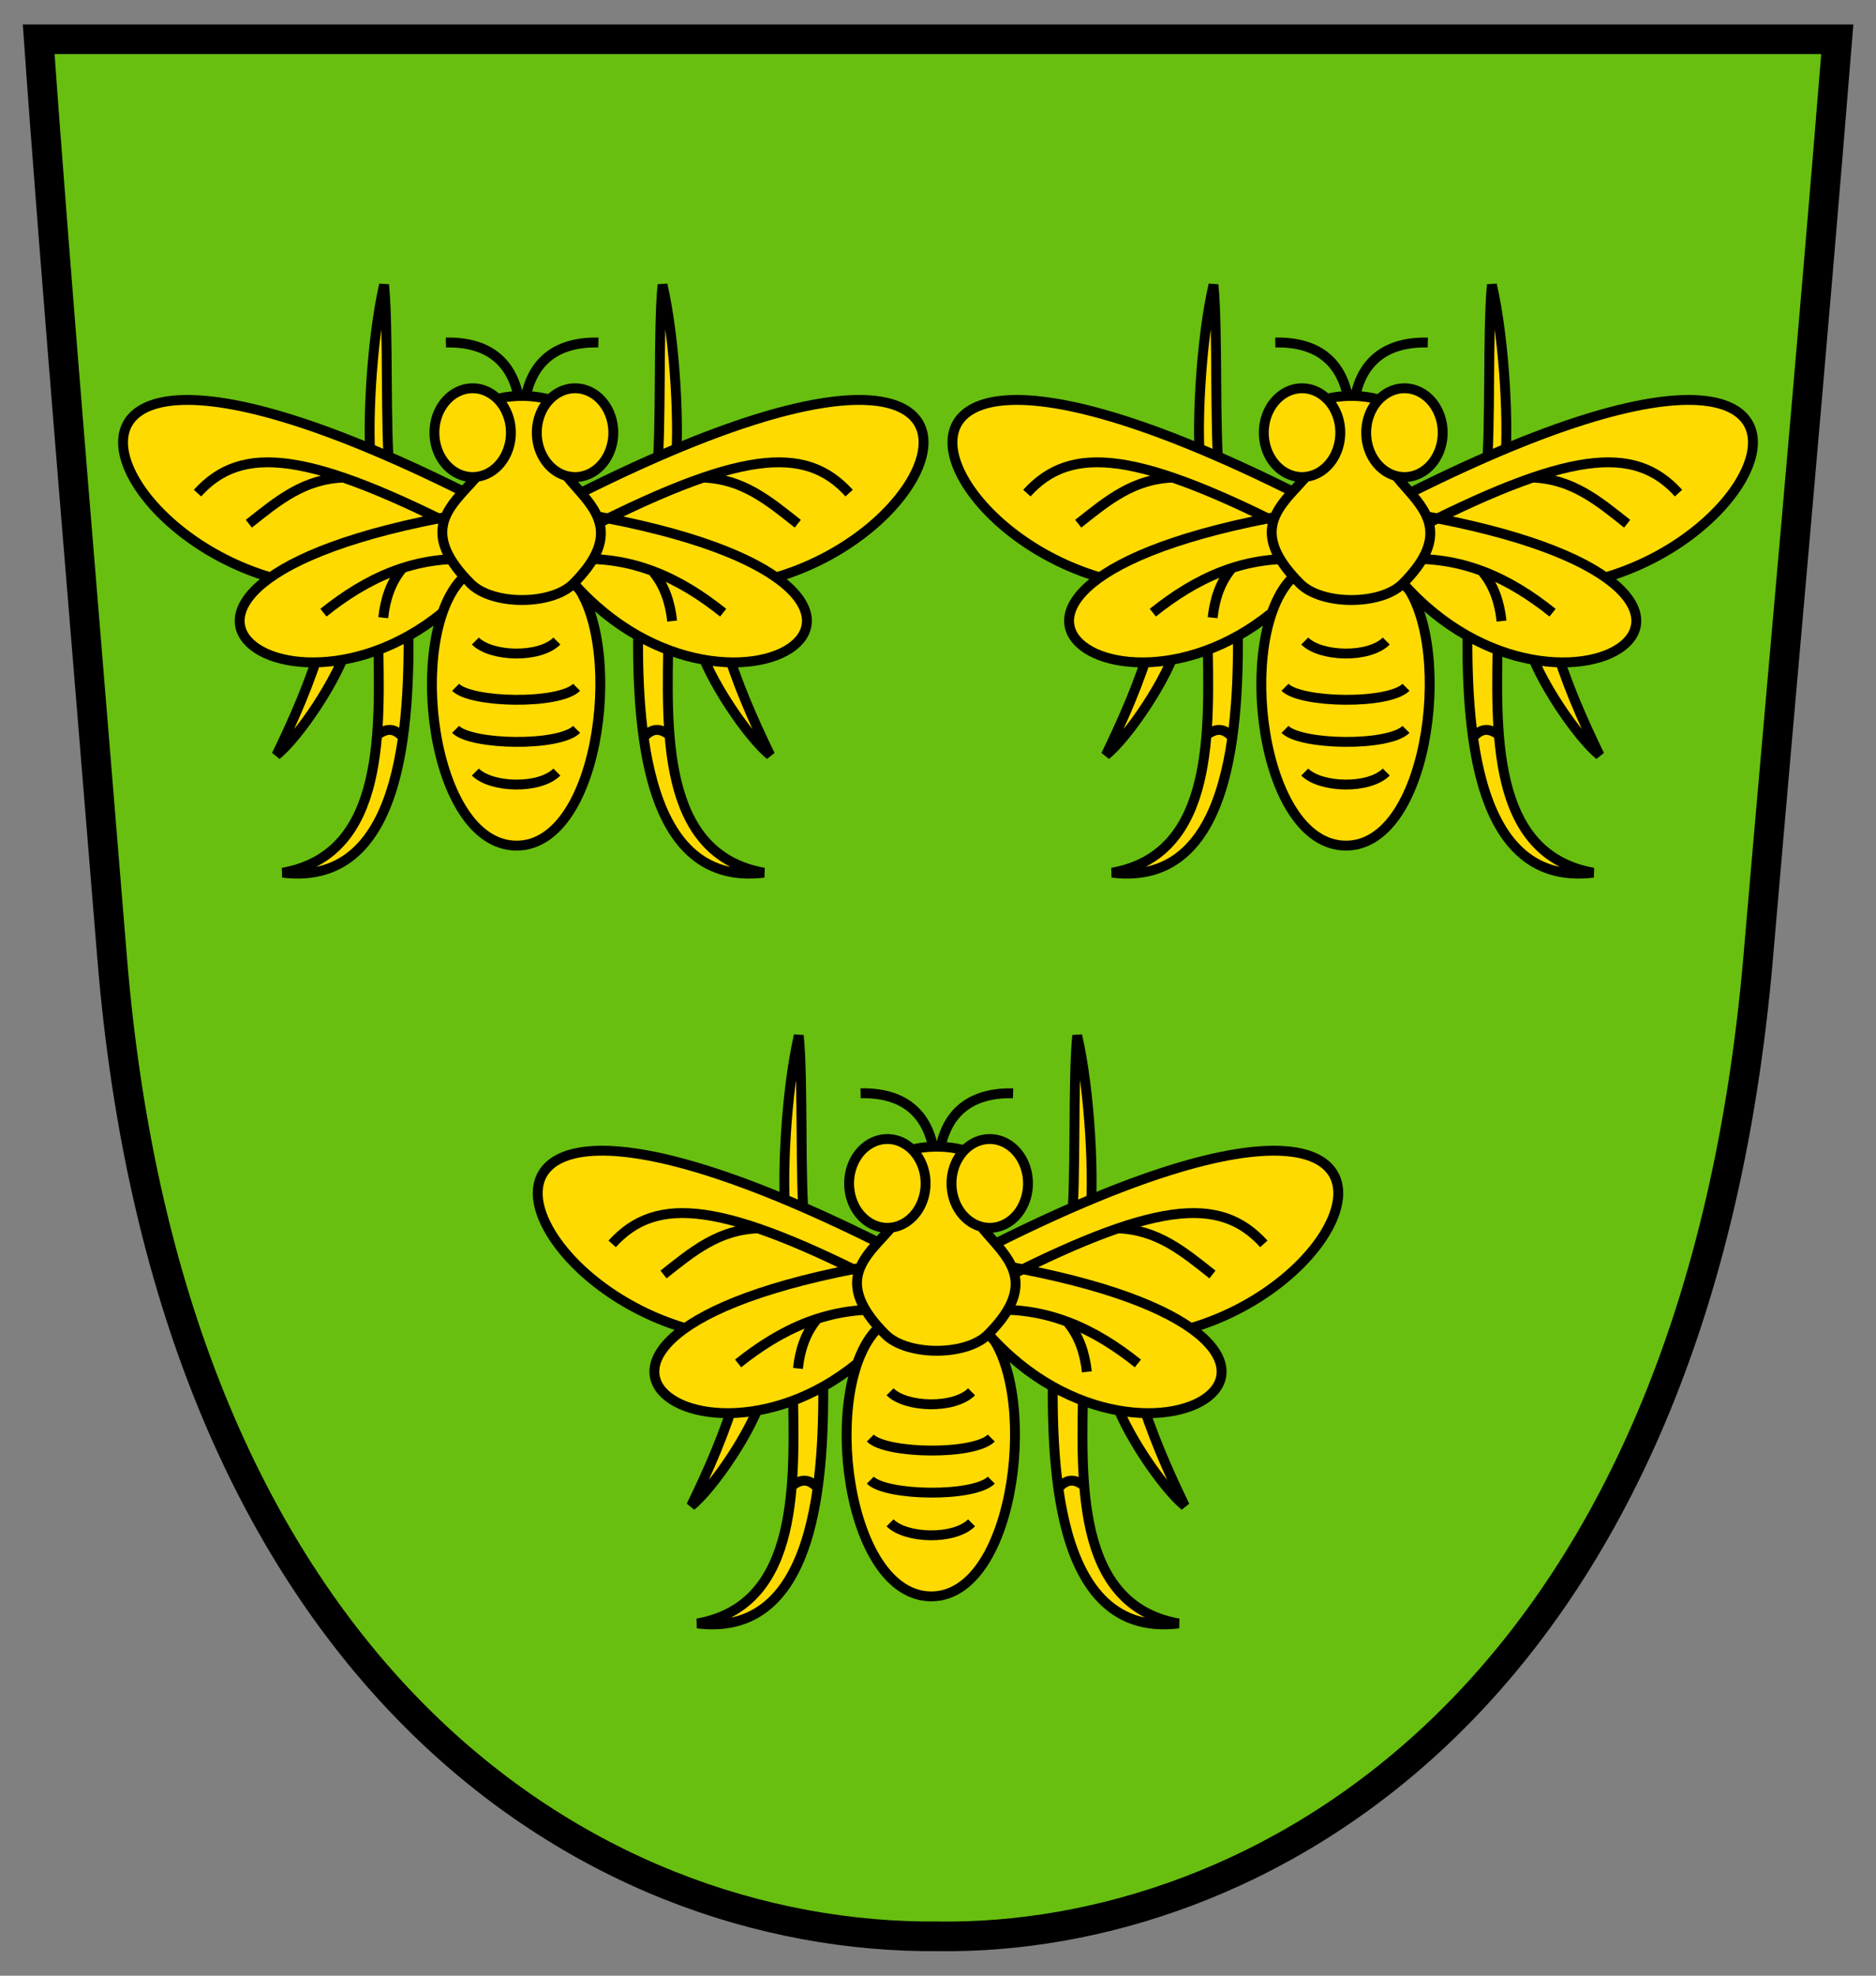 <?xml version="1.0" encoding="UTF-8" standalone="no"?>
<!-- Created with Inkscape (http://www.inkscape.org/) -->
<svg
   xmlns:dc="http://purl.org/dc/elements/1.1/"
   xmlns:cc="http://creativecommons.org/ns#"
   xmlns:rdf="http://www.w3.org/1999/02/22-rdf-syntax-ns#"
   xmlns:svg="http://www.w3.org/2000/svg"
   xmlns="http://www.w3.org/2000/svg"
   xmlns:sodipodi="http://sodipodi.sourceforge.net/DTD/sodipodi-0.dtd"
   xmlns:inkscape="http://www.inkscape.org/namespaces/inkscape"
   width="190"
   height="200"
   id="svg2"
   sodipodi:version="0.32"
   inkscape:version="0.46"
   version="1.0"
   sodipodi:docname="Wappen Immenhausen (Kusterdingen).svg"
   inkscape:output_extension="org.inkscape.output.svg.inkscape">
  <rect width="100%" height="100%" fill="#808080" stroke="none"/>
  <defs
     id="defs4" />
  <sodipodi:namedview
     id="base"
     pagecolor="#ffffff"
     bordercolor="#666666"
     borderopacity="1.0"
     inkscape:pageopacity="0.0"
     inkscape:pageshadow="2"
     inkscape:zoom="0.98994949"
     inkscape:cx="96.029096"
     inkscape:cy="61.158742"
     inkscape:document-units="px"
     inkscape:current-layer="layer1"
     showgrid="false"
     inkscape:window-width="1617"
     inkscape:window-height="1150"
     inkscape:window-x="1583"
     inkscape:window-y="14" />
  <g
     inkscape:label="Ebene 1"
     inkscape:groupmode="layer"
     id="layer1">
    <path
       sodipodi:nodetypes="ccccsc"
       id="path2391"
       d="M 3.919,3.978 L 186.081,3.978 C 183.382,37.356 180.477,68.831 178.087,96.71 C 171.551,173.339 126.383,196.421 95.102,196.017 C 59.456,196.355 17.212,169.407 11.338,96.752 C 9.103,69.108 5.47,26.19 3.919,3.978 z"
       style="fill:#ffffff;fill-opacity:1;fill-rule:evenodd;stroke:none;stroke-width:3;stroke-linecap:butt;stroke-linejoin:miter;stroke-miterlimit:4;stroke-dasharray:none;stroke-opacity:1" />
    <g
       id="g1372"
       transform="matrix(0.223,0,0,0.223,-117.909,-5.547)">
      <g
         style="fill-rule:evenodd"
         id="g2190"
         transform="matrix(3.249,0,0,3.195,-708.508,-52.195)">
        <g
           id="Layer_x0020_1"
           transform="translate(-57.864,0)">
        </g>
      </g>
    </g>
    <path
       style="fill:#68bf10;fill-opacity:1;fill-rule:evenodd;stroke:#000000;stroke-width:3;stroke-linecap:butt;stroke-linejoin:miter;stroke-miterlimit:4;stroke-dasharray:none;stroke-opacity:1"
       d="M 3.919,3.978 L 186.081,3.978 C 183.382,37.356 180.477,68.831 178.087,96.71 C 171.551,173.339 126.383,196.421 95.102,196.017 C 59.456,196.355 17.212,169.407 11.338,96.752 C 9.103,69.108 5.47,26.19 3.919,3.978 z"
       id="path2384"
       sodipodi:nodetypes="ccccsc" />
    <g
       id="g3244"
       transform="translate(0.927,0)">
      <path
         sodipodi:nodetypes="cccc"
         id="path3177"
         d="M 80.558,123.983 C 80.065,119.703 80.436,109.508 79.974,104.821 C 78.658,110.51 78.215,119.786 78.698,123.382 L 80.558,123.983 z"
         style="fill:#ffda00;fill-opacity:1;fill-rule:evenodd;stroke:#000000;stroke-width:1px;stroke-linecap:butt;stroke-linejoin:miter;stroke-opacity:1" />
      <path
         sodipodi:nodetypes="ccc"
         id="path3171"
         d="M 87.755,132.658 L 89.5,126.518 C 28.325,95.402 57.28,148.031 87.755,132.658 z"
         style="fill:#ffda00;fill-opacity:1;fill-rule:evenodd;stroke:#000000;stroke-width:1px;stroke-linecap:butt;stroke-linejoin:miter;stroke-opacity:1" />
      <path
         sodipodi:nodetypes="cccc"
         id="path3175"
         d="M 73.718,140.833 C 72.541,144.977 70.784,148.9 69.077,152.437 C 71.252,150.715 75.4,144.64 76.325,141.132 L 73.718,140.833 z"
         style="fill:#ffda00;fill-opacity:1;fill-rule:evenodd;stroke:#000000;stroke-width:1px;stroke-linecap:butt;stroke-linejoin:miter;stroke-opacity:1" />
      <path
         sodipodi:nodetypes="cccc"
         id="path3173"
         d="M 79.383,140.339 C 79.489,149.561 80.304,162.455 69.707,164.345 C 82.624,165.949 82.532,147.14 82.438,138.322 L 79.383,140.339 z"
         style="fill:#ffda00;fill-opacity:1;fill-rule:evenodd;stroke:#000000;stroke-width:1px;stroke-linecap:butt;stroke-linejoin:miter;stroke-opacity:1" />
      <path
         sodipodi:nodetypes="ccc"
         id="path3169"
         d="M 89.827,134.042 L 87.462,128.113 C 45.171,135.61 73.663,154.031 89.827,134.042 z"
         style="fill:#ffda00;fill-opacity:1;fill-rule:evenodd;stroke:#000000;stroke-width:1px;stroke-linecap:butt;stroke-linejoin:miter;stroke-opacity:1" />
      <path
         sodipodi:nodetypes="cczc"
         id="path3188"
         d="M 98.844,134.508 L 87.94,134.508 C 82.15,140.298 84.66,161.602 93.392,161.602 C 102.124,161.602 104.42,140.085 98.844,134.508 z"
         style="fill:#ffda00;fill-opacity:1;fill-rule:evenodd;stroke:#000000;stroke-width:1px;stroke-linecap:butt;stroke-linejoin:miter;stroke-opacity:1" />
      <path
         style="fill:#ffda00;fill-opacity:1;fill-rule:evenodd;stroke:#000000;stroke-width:1px;stroke-linecap:butt;stroke-linejoin:miter;stroke-opacity:1"
         d="M 107.587,123.983 C 108.081,119.703 107.71,109.508 108.172,104.821 C 109.487,110.51 109.93,119.786 109.447,123.382 L 107.587,123.983 z"
         id="path3218"
         sodipodi:nodetypes="cccc" />
      <path
         style="fill:#ffda00;fill-opacity:1;fill-rule:evenodd;stroke:#000000;stroke-width:1px;stroke-linecap:butt;stroke-linejoin:miter;stroke-opacity:1"
         d="M 100.39,132.658 L 98.645,126.518 C 159.82,95.402 130.866,148.031 100.39,132.658 z"
         id="path3212"
         sodipodi:nodetypes="ccc" />
      <path
         style="fill:#ffda00;fill-opacity:1;fill-rule:evenodd;stroke:#000000;stroke-width:1px;stroke-linecap:butt;stroke-linejoin:miter;stroke-opacity:1"
         d="M 114.428,140.833 C 115.604,144.977 117.362,148.9 119.068,152.437 C 116.893,150.715 112.746,144.64 111.82,141.132 L 114.428,140.833 z"
         id="path3216"
         sodipodi:nodetypes="cccc" />
      <path
         style="fill:#ffda00;fill-opacity:1;fill-rule:evenodd;stroke:#000000;stroke-width:1px;stroke-linecap:butt;stroke-linejoin:miter;stroke-opacity:1"
         d="M 108.762,140.339 C 108.656,149.561 107.841,162.455 118.439,164.345 C 105.521,165.949 105.613,147.14 105.707,138.322 L 108.762,140.339 z"
         id="path3214"
         sodipodi:nodetypes="cccc" />
      <path
         style="fill:#ffda00;fill-opacity:1;fill-rule:evenodd;stroke:#000000;stroke-width:1px;stroke-linecap:butt;stroke-linejoin:miter;stroke-opacity:1"
         d="M 98.319,134.042 L 100.683,128.113 C 142.975,135.61 114.482,154.031 98.319,134.042 z"
         id="path3210"
         sodipodi:nodetypes="ccc" />
      <path
         d="M 86.233,110.674 C 91.171,110.57 93.478,113.289 93.788,117.677 M 101.678,110.674 C 96.74,110.57 94.433,113.289 94.123,117.677 M 61.073,125.919 C 65.542,120.991 72.163,121.532 88.914,130.214 M 73.83,138.022 C 78.167,134.556 83.026,132.173 89.259,132.638 M 66.275,129.018 C 69.212,126.691 71.864,124.456 75.939,124.347 M 127.072,125.919 C 122.604,120.991 115.982,121.532 99.232,130.214 M 114.315,138.022 C 109.978,134.556 105.119,132.173 98.886,132.638 M 121.87,129.018 C 118.933,126.691 116.281,124.456 112.206,124.347 M 79.32,150.369 C 80.21,149.747 80.931,149.655 81.801,150.537 M 108.831,150.369 C 107.941,149.747 107.219,149.655 106.35,150.537 M 89.216,154.156 C 90.827,155.767 95.711,155.919 97.473,154.156 M 87.216,149.837 C 88.827,151.448 97.711,151.6 99.473,149.837 M 87.216,145.576 C 88.827,147.188 97.711,147.339 99.473,145.576"
         style="fill:none;fill-rule:evenodd;stroke:#000000;stroke-width:1px;stroke-linecap:butt;stroke-linejoin:miter;stroke-opacity:1"
         id="path3186" />
      <path
         sodipodi:nodetypes="csccs"
         id="path3194"
         d="M 88.745,135.087 C 90.949,137.292 96.933,137.292 99.137,135.087 C 108.123,126.102 91.927,124.944 99.137,117.734 C 96.933,115.53 90.949,115.53 88.745,117.734 C 96.076,125.065 79.532,125.875 88.745,135.087 z"
         style="fill:#ffda00;fill-opacity:1;fill-rule:evenodd;stroke:#000000;stroke-width:1px;stroke-linecap:butt;stroke-linejoin:miter;stroke-opacity:1" />
      <path
         transform="translate(0,-0.472)"
         d="M 92.816,120.271 A 3.873,4.493 0 1 1 85.07,120.271 A 3.873,4.493 0 1 1 92.816,120.271 z"
         sodipodi:ry="4.492568"
         sodipodi:rx="3.8731821"
         sodipodi:cy="120.27116"
         sodipodi:cx="88.942825"
         id="path3192"
         style="opacity:1;fill:#ffda00;fill-opacity:1;fill-rule:nonzero;stroke:#000000;stroke-width:1;stroke-linecap:round;stroke-linejoin:miter;stroke-miterlimit:4;stroke-dasharray:none;stroke-opacity:1"
         sodipodi:type="arc" />
      <path
         transform="translate(10.371,-0.472)"
         d="M 92.816,120.271 A 3.873,4.493 0 1 1 85.07,120.271 A 3.873,4.493 0 1 1 92.816,120.271 z"
         sodipodi:ry="4.492568"
         sodipodi:rx="3.8731821"
         sodipodi:cy="120.27116"
         sodipodi:cx="88.942825"
         id="path3196"
         style="opacity:1;fill:#ffda00;fill-opacity:1;fill-rule:nonzero;stroke:#000000;stroke-width:1;stroke-linecap:round;stroke-linejoin:miter;stroke-miterlimit:4;stroke-dasharray:none;stroke-opacity:1"
         sodipodi:type="arc" />
      <path
         sodipodi:nodetypes="cc"
         id="path3222"
         d="M 81.776,133.594 C 80.636,134.993 80.089,136.678 79.887,138.53"
         style="fill:none;fill-rule:evenodd;stroke:#000000;stroke-width:1px;stroke-linecap:butt;stroke-linejoin:miter;stroke-opacity:1" />
      <path
         sodipodi:nodetypes="cc"
         id="path3224"
         d="M 107.26,133.938 C 108.4,135.336 108.947,137.021 109.149,138.873"
         style="fill:none;fill-rule:evenodd;stroke:#000000;stroke-width:1px;stroke-linecap:butt;stroke-linejoin:miter;stroke-opacity:1" />
      <path
         sodipodi:nodetypes="cc"
         id="path3240"
         d="M 89.216,140.893 C 90.827,142.504 95.711,142.656 97.473,140.893"
         style="fill:none;fill-rule:evenodd;stroke:#000000;stroke-width:1px;stroke-linecap:butt;stroke-linejoin:miter;stroke-opacity:1" />
    </g>
    <g
       transform="translate(-41.073,-76)"
       id="g3264">
      <path
         style="fill:#ffda00;fill-opacity:1;fill-rule:evenodd;stroke:#000000;stroke-width:1px;stroke-linecap:butt;stroke-linejoin:miter;stroke-opacity:1"
         d="M 80.558,123.983 C 80.065,119.703 80.436,109.508 79.974,104.821 C 78.658,110.51 78.215,119.786 78.698,123.382 L 80.558,123.983 z"
         id="path3266"
         sodipodi:nodetypes="cccc" />
      <path
         style="fill:#ffda00;fill-opacity:1;fill-rule:evenodd;stroke:#000000;stroke-width:1px;stroke-linecap:butt;stroke-linejoin:miter;stroke-opacity:1"
         d="M 87.755,132.658 L 89.5,126.518 C 28.325,95.402 57.28,148.031 87.755,132.658 z"
         id="path3268"
         sodipodi:nodetypes="ccc" />
      <path
         style="fill:#ffda00;fill-opacity:1;fill-rule:evenodd;stroke:#000000;stroke-width:1px;stroke-linecap:butt;stroke-linejoin:miter;stroke-opacity:1"
         d="M 73.718,140.833 C 72.541,144.977 70.784,148.9 69.077,152.437 C 71.252,150.715 75.4,144.64 76.325,141.132 L 73.718,140.833 z"
         id="path3270"
         sodipodi:nodetypes="cccc" />
      <path
         style="fill:#ffda00;fill-opacity:1;fill-rule:evenodd;stroke:#000000;stroke-width:1px;stroke-linecap:butt;stroke-linejoin:miter;stroke-opacity:1"
         d="M 79.383,140.339 C 79.489,149.561 80.304,162.455 69.707,164.345 C 82.624,165.949 82.532,147.14 82.438,138.322 L 79.383,140.339 z"
         id="path3272"
         sodipodi:nodetypes="cccc" />
      <path
         style="fill:#ffda00;fill-opacity:1;fill-rule:evenodd;stroke:#000000;stroke-width:1px;stroke-linecap:butt;stroke-linejoin:miter;stroke-opacity:1"
         d="M 89.827,134.042 L 87.462,128.113 C 45.171,135.61 73.663,154.031 89.827,134.042 z"
         id="path3274"
         sodipodi:nodetypes="ccc" />
      <path
         style="fill:#ffda00;fill-opacity:1;fill-rule:evenodd;stroke:#000000;stroke-width:1px;stroke-linecap:butt;stroke-linejoin:miter;stroke-opacity:1"
         d="M 98.844,134.508 L 87.94,134.508 C 82.15,140.298 84.66,161.602 93.392,161.602 C 102.124,161.602 104.42,140.085 98.844,134.508 z"
         id="path3276"
         sodipodi:nodetypes="cczc" />
      <path
         sodipodi:nodetypes="cccc"
         id="path3278"
         d="M 107.587,123.983 C 108.081,119.703 107.71,109.508 108.172,104.821 C 109.487,110.51 109.93,119.786 109.447,123.382 L 107.587,123.983 z"
         style="fill:#ffda00;fill-opacity:1;fill-rule:evenodd;stroke:#000000;stroke-width:1px;stroke-linecap:butt;stroke-linejoin:miter;stroke-opacity:1" />
      <path
         sodipodi:nodetypes="ccc"
         id="path3280"
         d="M 100.39,132.658 L 98.645,126.518 C 159.82,95.402 130.866,148.031 100.39,132.658 z"
         style="fill:#ffda00;fill-opacity:1;fill-rule:evenodd;stroke:#000000;stroke-width:1px;stroke-linecap:butt;stroke-linejoin:miter;stroke-opacity:1" />
      <path
         sodipodi:nodetypes="cccc"
         id="path3282"
         d="M 114.428,140.833 C 115.604,144.977 117.362,148.9 119.068,152.437 C 116.893,150.715 112.746,144.64 111.82,141.132 L 114.428,140.833 z"
         style="fill:#ffda00;fill-opacity:1;fill-rule:evenodd;stroke:#000000;stroke-width:1px;stroke-linecap:butt;stroke-linejoin:miter;stroke-opacity:1" />
      <path
         sodipodi:nodetypes="cccc"
         id="path3284"
         d="M 108.762,140.339 C 108.656,149.561 107.841,162.455 118.439,164.345 C 105.521,165.949 105.613,147.14 105.707,138.322 L 108.762,140.339 z"
         style="fill:#ffda00;fill-opacity:1;fill-rule:evenodd;stroke:#000000;stroke-width:1px;stroke-linecap:butt;stroke-linejoin:miter;stroke-opacity:1" />
      <path
         sodipodi:nodetypes="ccc"
         id="path3286"
         d="M 98.319,134.042 L 100.683,128.113 C 142.975,135.61 114.482,154.031 98.319,134.042 z"
         style="fill:#ffda00;fill-opacity:1;fill-rule:evenodd;stroke:#000000;stroke-width:1px;stroke-linecap:butt;stroke-linejoin:miter;stroke-opacity:1" />
      <path
         id="path3288"
         style="fill:none;fill-rule:evenodd;stroke:#000000;stroke-width:1px;stroke-linecap:butt;stroke-linejoin:miter;stroke-opacity:1"
         d="M 86.233,110.674 C 91.171,110.57 93.478,113.289 93.788,117.677 M 101.678,110.674 C 96.74,110.57 94.433,113.289 94.123,117.677 M 61.073,125.919 C 65.542,120.991 72.163,121.532 88.914,130.214 M 73.83,138.022 C 78.167,134.556 83.026,132.173 89.259,132.638 M 66.275,129.018 C 69.212,126.691 71.864,124.456 75.939,124.347 M 127.072,125.919 C 122.604,120.991 115.982,121.532 99.232,130.214 M 114.315,138.022 C 109.978,134.556 105.119,132.173 98.886,132.638 M 121.87,129.018 C 118.933,126.691 116.281,124.456 112.206,124.347 M 79.32,150.369 C 80.21,149.747 80.931,149.655 81.801,150.537 M 108.831,150.369 C 107.941,149.747 107.219,149.655 106.35,150.537 M 89.216,154.156 C 90.827,155.767 95.711,155.919 97.473,154.156 M 87.216,149.837 C 88.827,151.448 97.711,151.6 99.473,149.837 M 87.216,145.576 C 88.827,147.188 97.711,147.339 99.473,145.576" />
      <path
         style="fill:#ffda00;fill-opacity:1;fill-rule:evenodd;stroke:#000000;stroke-width:1px;stroke-linecap:butt;stroke-linejoin:miter;stroke-opacity:1"
         d="M 88.745,135.087 C 90.949,137.292 96.933,137.292 99.137,135.087 C 108.123,126.102 91.927,124.944 99.137,117.734 C 96.933,115.53 90.949,115.53 88.745,117.734 C 96.076,125.065 79.532,125.875 88.745,135.087 z"
         id="path3290"
         sodipodi:nodetypes="csccs" />
      <path
         sodipodi:type="arc"
         style="opacity:1;fill:#ffda00;fill-opacity:1;fill-rule:nonzero;stroke:#000000;stroke-width:1;stroke-linecap:round;stroke-linejoin:miter;stroke-miterlimit:4;stroke-dasharray:none;stroke-opacity:1"
         id="path3292"
         sodipodi:cx="88.942825"
         sodipodi:cy="120.27116"
         sodipodi:rx="3.8731821"
         sodipodi:ry="4.492568"
         d="M 92.816,120.271 A 3.873,4.493 0 1 1 85.07,120.271 A 3.873,4.493 0 1 1 92.816,120.271 z"
         transform="translate(0,-0.472)" />
      <path
         sodipodi:type="arc"
         style="opacity:1;fill:#ffda00;fill-opacity:1;fill-rule:nonzero;stroke:#000000;stroke-width:1;stroke-linecap:round;stroke-linejoin:miter;stroke-miterlimit:4;stroke-dasharray:none;stroke-opacity:1"
         id="path3294"
         sodipodi:cx="88.942825"
         sodipodi:cy="120.27116"
         sodipodi:rx="3.8731821"
         sodipodi:ry="4.492568"
         d="M 92.816,120.271 A 3.873,4.493 0 1 1 85.07,120.271 A 3.873,4.493 0 1 1 92.816,120.271 z"
         transform="translate(10.371,-0.472)" />
      <path
         style="fill:none;fill-rule:evenodd;stroke:#000000;stroke-width:1px;stroke-linecap:butt;stroke-linejoin:miter;stroke-opacity:1"
         d="M 81.776,133.594 C 80.636,134.993 80.089,136.678 79.887,138.53"
         id="path3296"
         sodipodi:nodetypes="cc" />
      <path
         style="fill:none;fill-rule:evenodd;stroke:#000000;stroke-width:1px;stroke-linecap:butt;stroke-linejoin:miter;stroke-opacity:1"
         d="M 107.26,133.938 C 108.4,135.336 108.947,137.021 109.149,138.873"
         id="path3298"
         sodipodi:nodetypes="cc" />
      <path
         style="fill:none;fill-rule:evenodd;stroke:#000000;stroke-width:1px;stroke-linecap:butt;stroke-linejoin:miter;stroke-opacity:1"
         d="M 89.216,140.893 C 90.827,142.504 95.711,142.656 97.473,140.893"
         id="path3300"
         sodipodi:nodetypes="cc" />
    </g>
    <g
       id="g3302"
       transform="translate(42.927,-76)">
      <path
         sodipodi:nodetypes="cccc"
         id="path3304"
         d="M 80.558,123.983 C 80.065,119.703 80.436,109.508 79.974,104.821 C 78.658,110.51 78.215,119.786 78.698,123.382 L 80.558,123.983 z"
         style="fill:#ffda00;fill-opacity:1;fill-rule:evenodd;stroke:#000000;stroke-width:1px;stroke-linecap:butt;stroke-linejoin:miter;stroke-opacity:1" />
      <path
         sodipodi:nodetypes="ccc"
         id="path3306"
         d="M 87.755,132.658 L 89.5,126.518 C 28.325,95.402 57.28,148.031 87.755,132.658 z"
         style="fill:#ffda00;fill-opacity:1;fill-rule:evenodd;stroke:#000000;stroke-width:1px;stroke-linecap:butt;stroke-linejoin:miter;stroke-opacity:1" />
      <path
         sodipodi:nodetypes="cccc"
         id="path3308"
         d="M 73.718,140.833 C 72.541,144.977 70.784,148.9 69.077,152.437 C 71.252,150.715 75.4,144.64 76.325,141.132 L 73.718,140.833 z"
         style="fill:#ffda00;fill-opacity:1;fill-rule:evenodd;stroke:#000000;stroke-width:1px;stroke-linecap:butt;stroke-linejoin:miter;stroke-opacity:1" />
      <path
         sodipodi:nodetypes="cccc"
         id="path3310"
         d="M 79.383,140.339 C 79.489,149.561 80.304,162.455 69.707,164.345 C 82.624,165.949 82.532,147.14 82.438,138.322 L 79.383,140.339 z"
         style="fill:#ffda00;fill-opacity:1;fill-rule:evenodd;stroke:#000000;stroke-width:1px;stroke-linecap:butt;stroke-linejoin:miter;stroke-opacity:1" />
      <path
         sodipodi:nodetypes="ccc"
         id="path3312"
         d="M 89.827,134.042 L 87.462,128.113 C 45.171,135.61 73.663,154.031 89.827,134.042 z"
         style="fill:#ffda00;fill-opacity:1;fill-rule:evenodd;stroke:#000000;stroke-width:1px;stroke-linecap:butt;stroke-linejoin:miter;stroke-opacity:1" />
      <path
         sodipodi:nodetypes="cczc"
         id="path3314"
         d="M 98.844,134.508 L 87.94,134.508 C 82.15,140.298 84.66,161.602 93.392,161.602 C 102.124,161.602 104.42,140.085 98.844,134.508 z"
         style="fill:#ffda00;fill-opacity:1;fill-rule:evenodd;stroke:#000000;stroke-width:1px;stroke-linecap:butt;stroke-linejoin:miter;stroke-opacity:1" />
      <path
         style="fill:#ffda00;fill-opacity:1;fill-rule:evenodd;stroke:#000000;stroke-width:1px;stroke-linecap:butt;stroke-linejoin:miter;stroke-opacity:1"
         d="M 107.587,123.983 C 108.081,119.703 107.71,109.508 108.172,104.821 C 109.487,110.51 109.93,119.786 109.447,123.382 L 107.587,123.983 z"
         id="path3316"
         sodipodi:nodetypes="cccc" />
      <path
         style="fill:#ffda00;fill-opacity:1;fill-rule:evenodd;stroke:#000000;stroke-width:1px;stroke-linecap:butt;stroke-linejoin:miter;stroke-opacity:1"
         d="M 100.39,132.658 L 98.645,126.518 C 159.82,95.402 130.866,148.031 100.39,132.658 z"
         id="path3318"
         sodipodi:nodetypes="ccc" />
      <path
         style="fill:#ffda00;fill-opacity:1;fill-rule:evenodd;stroke:#000000;stroke-width:1px;stroke-linecap:butt;stroke-linejoin:miter;stroke-opacity:1"
         d="M 114.428,140.833 C 115.604,144.977 117.362,148.9 119.068,152.437 C 116.893,150.715 112.746,144.64 111.82,141.132 L 114.428,140.833 z"
         id="path3320"
         sodipodi:nodetypes="cccc" />
      <path
         style="fill:#ffda00;fill-opacity:1;fill-rule:evenodd;stroke:#000000;stroke-width:1px;stroke-linecap:butt;stroke-linejoin:miter;stroke-opacity:1"
         d="M 108.762,140.339 C 108.656,149.561 107.841,162.455 118.439,164.345 C 105.521,165.949 105.613,147.14 105.707,138.322 L 108.762,140.339 z"
         id="path3322"
         sodipodi:nodetypes="cccc" />
      <path
         style="fill:#ffda00;fill-opacity:1;fill-rule:evenodd;stroke:#000000;stroke-width:1px;stroke-linecap:butt;stroke-linejoin:miter;stroke-opacity:1"
         d="M 98.319,134.042 L 100.683,128.113 C 142.975,135.61 114.482,154.031 98.319,134.042 z"
         id="path3324"
         sodipodi:nodetypes="ccc" />
      <path
         d="M 86.233,110.674 C 91.171,110.57 93.478,113.289 93.788,117.677 M 101.678,110.674 C 96.74,110.57 94.433,113.289 94.123,117.677 M 61.073,125.919 C 65.542,120.991 72.163,121.532 88.914,130.214 M 73.83,138.022 C 78.167,134.556 83.026,132.173 89.259,132.638 M 66.275,129.018 C 69.212,126.691 71.864,124.456 75.939,124.347 M 127.072,125.919 C 122.604,120.991 115.982,121.532 99.232,130.214 M 114.315,138.022 C 109.978,134.556 105.119,132.173 98.886,132.638 M 121.87,129.018 C 118.933,126.691 116.281,124.456 112.206,124.347 M 79.32,150.369 C 80.21,149.747 80.931,149.655 81.801,150.537 M 108.831,150.369 C 107.941,149.747 107.219,149.655 106.35,150.537 M 89.216,154.156 C 90.827,155.767 95.711,155.919 97.473,154.156 M 87.216,149.837 C 88.827,151.448 97.711,151.6 99.473,149.837 M 87.216,145.576 C 88.827,147.188 97.711,147.339 99.473,145.576"
         style="fill:none;fill-rule:evenodd;stroke:#000000;stroke-width:1px;stroke-linecap:butt;stroke-linejoin:miter;stroke-opacity:1"
         id="path3326" />
      <path
         sodipodi:nodetypes="csccs"
         id="path3328"
         d="M 88.745,135.087 C 90.949,137.292 96.933,137.292 99.137,135.087 C 108.123,126.102 91.927,124.944 99.137,117.734 C 96.933,115.53 90.949,115.53 88.745,117.734 C 96.076,125.065 79.532,125.875 88.745,135.087 z"
         style="fill:#ffda00;fill-opacity:1;fill-rule:evenodd;stroke:#000000;stroke-width:1px;stroke-linecap:butt;stroke-linejoin:miter;stroke-opacity:1" />
      <path
         transform="translate(0,-0.472)"
         d="M 92.816,120.271 A 3.873,4.493 0 1 1 85.07,120.271 A 3.873,4.493 0 1 1 92.816,120.271 z"
         sodipodi:ry="4.492568"
         sodipodi:rx="3.8731821"
         sodipodi:cy="120.27116"
         sodipodi:cx="88.942825"
         id="path3330"
         style="opacity:1;fill:#ffda00;fill-opacity:1;fill-rule:nonzero;stroke:#000000;stroke-width:1;stroke-linecap:round;stroke-linejoin:miter;stroke-miterlimit:4;stroke-dasharray:none;stroke-opacity:1"
         sodipodi:type="arc" />
      <path
         transform="translate(10.371,-0.472)"
         d="M 92.816,120.271 A 3.873,4.493 0 1 1 85.07,120.271 A 3.873,4.493 0 1 1 92.816,120.271 z"
         sodipodi:ry="4.492568"
         sodipodi:rx="3.8731821"
         sodipodi:cy="120.27116"
         sodipodi:cx="88.942825"
         id="path3332"
         style="opacity:1;fill:#ffda00;fill-opacity:1;fill-rule:nonzero;stroke:#000000;stroke-width:1;stroke-linecap:round;stroke-linejoin:miter;stroke-miterlimit:4;stroke-dasharray:none;stroke-opacity:1"
         sodipodi:type="arc" />
      <path
         sodipodi:nodetypes="cc"
         id="path3334"
         d="M 81.776,133.594 C 80.636,134.993 80.089,136.678 79.887,138.53"
         style="fill:none;fill-rule:evenodd;stroke:#000000;stroke-width:1px;stroke-linecap:butt;stroke-linejoin:miter;stroke-opacity:1" />
      <path
         sodipodi:nodetypes="cc"
         id="path3336"
         d="M 107.26,133.938 C 108.4,135.336 108.947,137.021 109.149,138.873"
         style="fill:none;fill-rule:evenodd;stroke:#000000;stroke-width:1px;stroke-linecap:butt;stroke-linejoin:miter;stroke-opacity:1" />
      <path
         sodipodi:nodetypes="cc"
         id="path3338"
         d="M 89.216,140.893 C 90.827,142.504 95.711,142.656 97.473,140.893"
         style="fill:none;fill-rule:evenodd;stroke:#000000;stroke-width:1px;stroke-linecap:butt;stroke-linejoin:miter;stroke-opacity:1" />
    </g>
  </g>
</svg>
